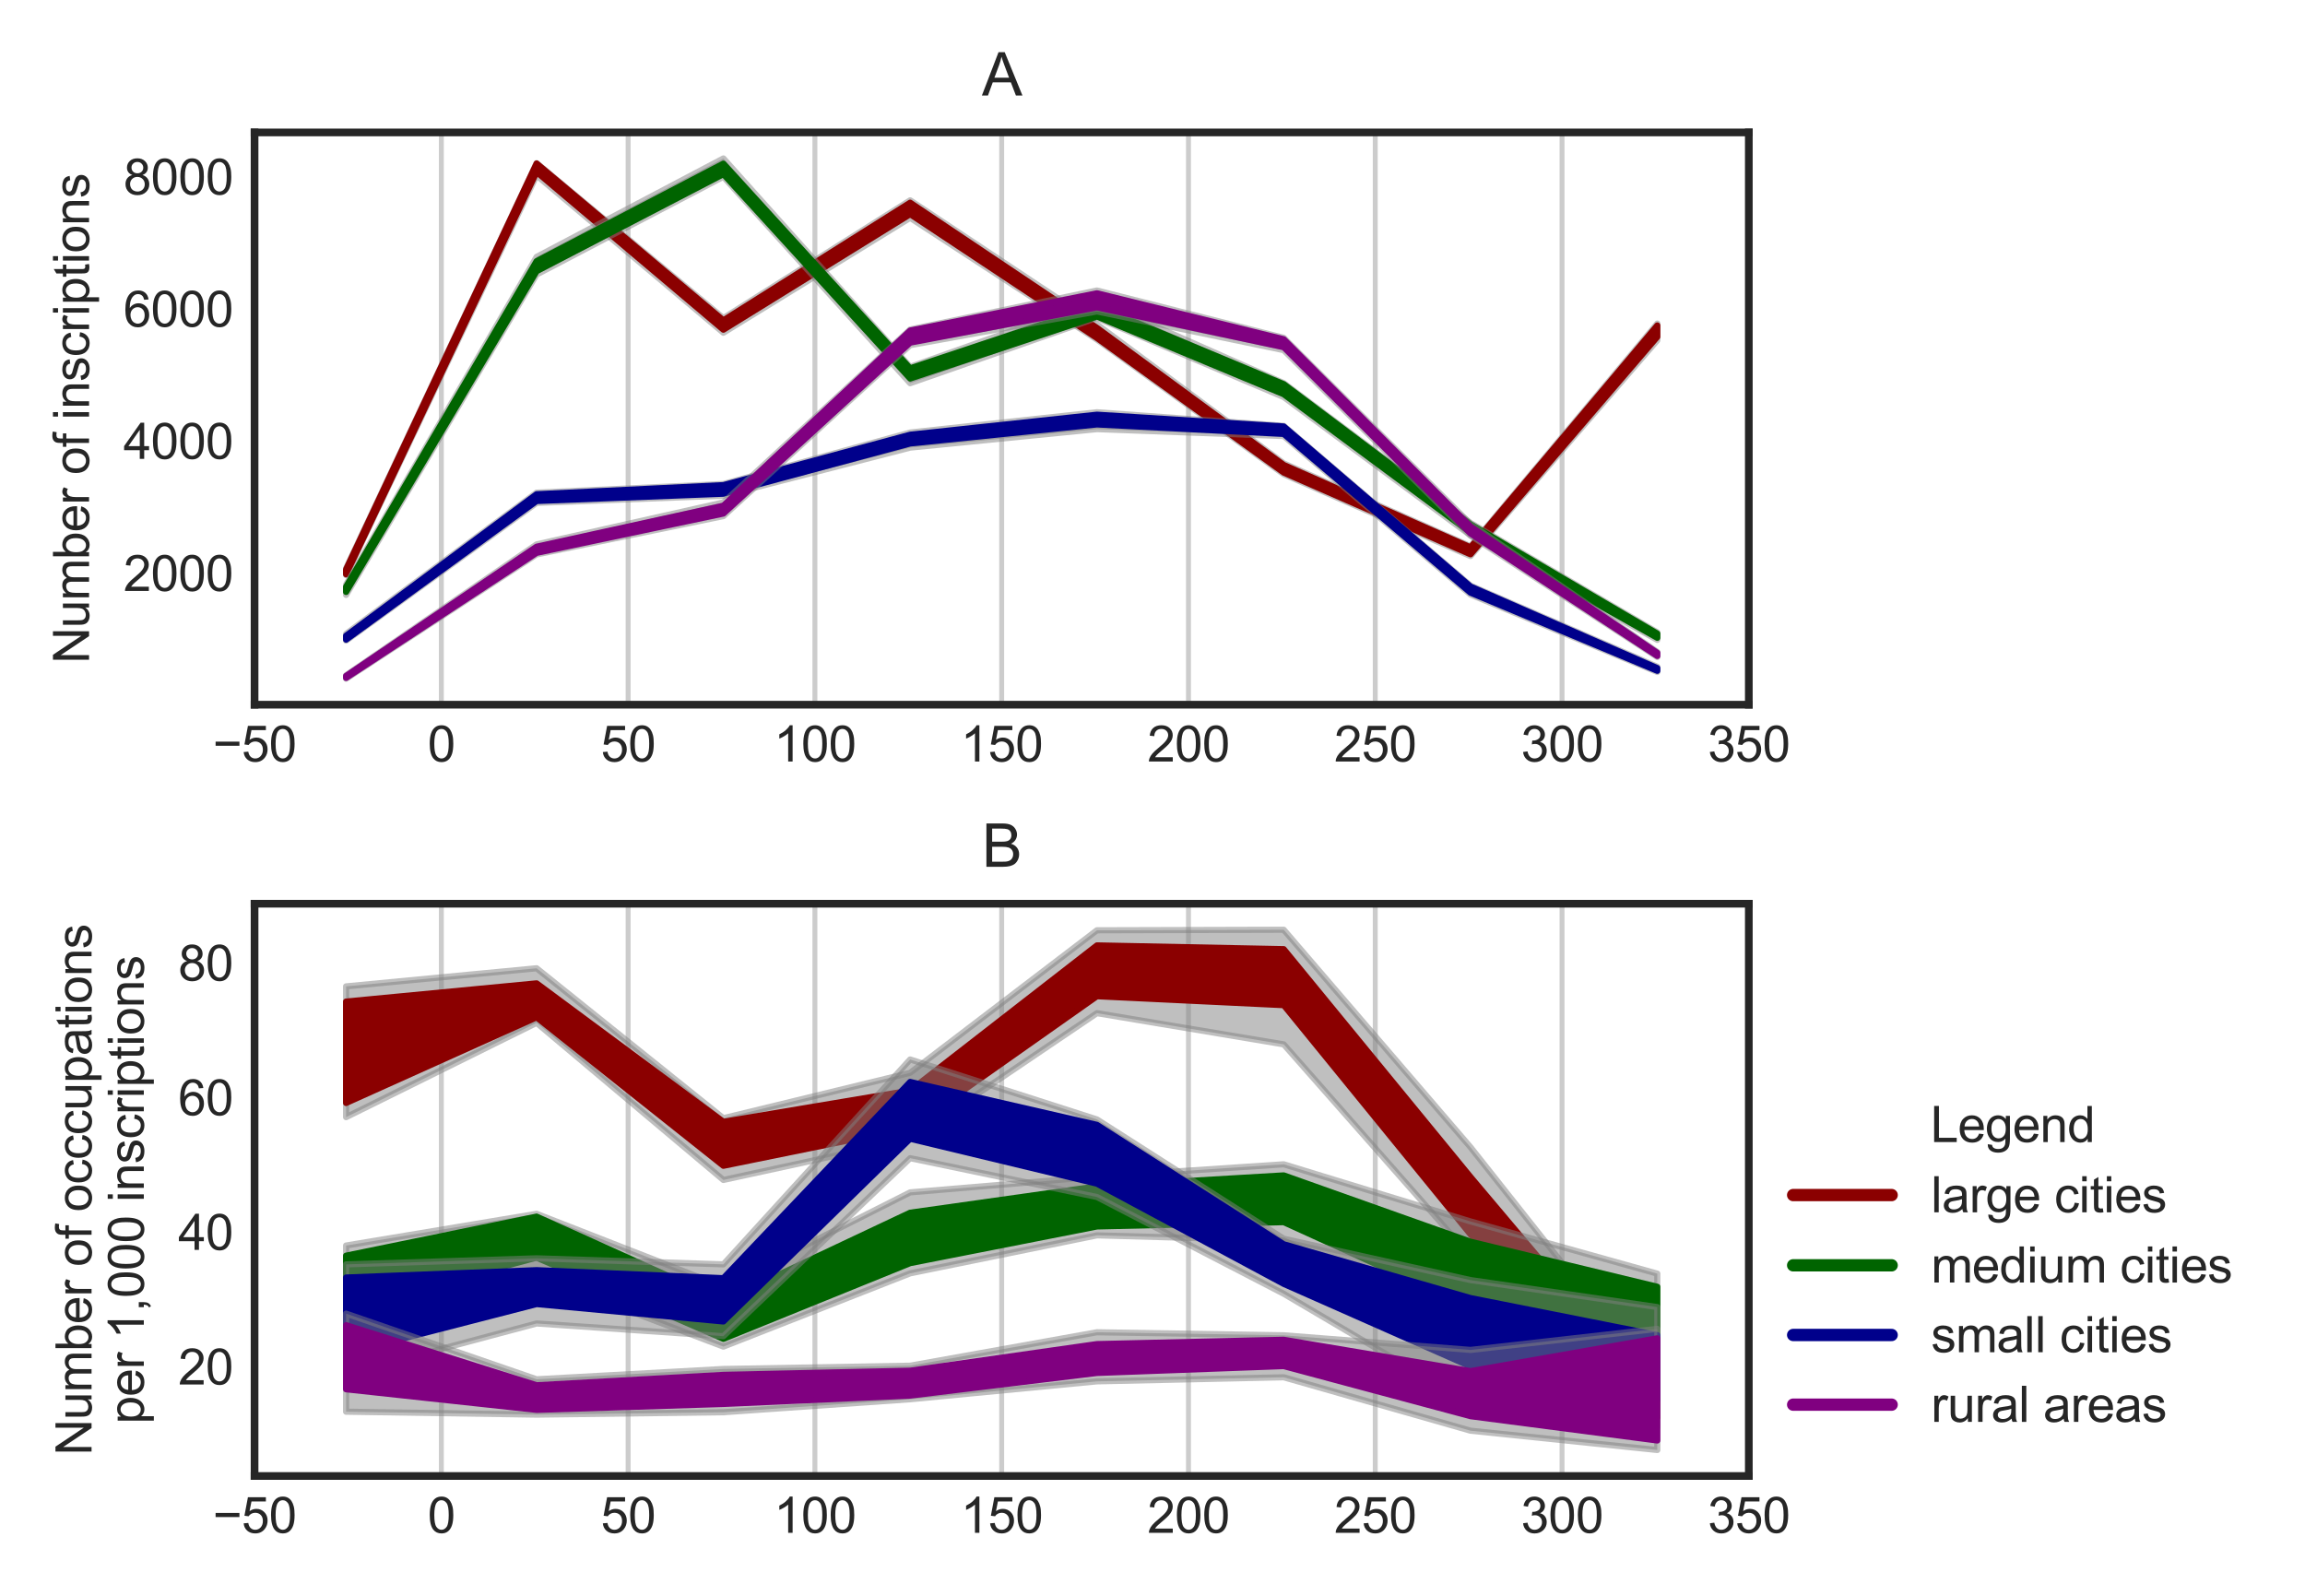<?xml version="1.0" encoding="utf-8" standalone="no"?>
<!DOCTYPE svg PUBLIC "-//W3C//DTD SVG 1.1//EN"
  "http://www.w3.org/Graphics/SVG/1.1/DTD/svg11.dtd">
<svg xmlns:xlink="http://www.w3.org/1999/xlink" width="374.4pt" height="259.2pt" viewBox="0 0 374.4 259.2" xmlns="http://www.w3.org/2000/svg" version="1.1">
 <defs>
  <style type="text/css">*{stroke-linejoin: round; stroke-linecap: butt}</style>
 </defs>
 <g id="figure_1">
  <g id="patch_1">
   <path d="M 0 259.2 
L 374.4 259.2 
L 374.4 0 
L 0 0 
z
" style="fill: #ffffff"/>
  </g>
  <g id="axes_1">
   <g id="patch_2">
    <path d="M 41.349 114.464 
L 284.06 114.464 
L 284.06 21.512 
L 41.349 21.512 
z
" style="fill: #ffffff"/>
   </g>
   <g id="matplotlib.axis_1">
    <g id="xtick_1">
     <g id="line2d_1">
      <path d="M 41.349 114.464 
L 41.349 21.512 
" clip-path="url(#p848cde53ff)" style="fill: none; stroke: #cccccc; stroke-width: 0.8; stroke-linecap: round"/>
     </g>
     <g id="line2d_2"/>
     <g id="text_1">
      <!-- −50 -->
      <g style="fill: #262626" transform="translate(34.564 123.69)scale(0.08 -0.08)">
       <defs>
        <path id="ArialMT-2212" d="M 3381 1997 
L 356 1997 
L 356 2522 
L 3381 2522 
L 3381 1997 
z
" transform="scale(0.016)"/>
        <path id="ArialMT-35" d="M 266 1200 
L 856 1250 
Q 922 819 1161 601 
Q 1400 384 1738 384 
Q 2144 384 2425 690 
Q 2706 997 2706 1503 
Q 2706 1984 2436 2262 
Q 2166 2541 1728 2541 
Q 1456 2541 1237 2417 
Q 1019 2294 894 2097 
L 366 2166 
L 809 4519 
L 3088 4519 
L 3088 3981 
L 1259 3981 
L 1013 2750 
Q 1425 3038 1878 3038 
Q 2478 3038 2890 2622 
Q 3303 2206 3303 1553 
Q 3303 931 2941 478 
Q 2500 -78 1738 -78 
Q 1113 -78 717 272 
Q 322 622 266 1200 
z
" transform="scale(0.016)"/>
        <path id="ArialMT-30" d="M 266 2259 
Q 266 3072 433 3567 
Q 600 4063 929 4331 
Q 1259 4600 1759 4600 
Q 2128 4600 2406 4451 
Q 2684 4303 2865 4023 
Q 3047 3744 3150 3342 
Q 3253 2941 3253 2259 
Q 3253 1453 3087 958 
Q 2922 463 2592 192 
Q 2263 -78 1759 -78 
Q 1097 -78 719 397 
Q 266 969 266 2259 
z
M 844 2259 
Q 844 1131 1108 757 
Q 1372 384 1759 384 
Q 2147 384 2411 759 
Q 2675 1134 2675 2259 
Q 2675 3391 2411 3762 
Q 2147 4134 1753 4134 
Q 1366 4134 1134 3806 
Q 844 3388 844 2259 
z
" transform="scale(0.016)"/>
       </defs>
       <use xlink:href="#ArialMT-2212"/>
       <use xlink:href="#ArialMT-35" x="58.398"/>
       <use xlink:href="#ArialMT-30" x="114.014"/>
      </g>
     </g>
    </g>
    <g id="xtick_2">
     <g id="line2d_3">
      <path d="M 71.688 114.464 
L 71.688 21.512 
" clip-path="url(#p848cde53ff)" style="fill: none; stroke: #cccccc; stroke-width: 0.8; stroke-linecap: round"/>
     </g>
     <g id="line2d_4"/>
     <g id="text_2">
      <!-- 0 -->
      <g style="fill: #262626" transform="translate(69.463 123.69)scale(0.08 -0.08)">
       <use xlink:href="#ArialMT-30"/>
      </g>
     </g>
    </g>
    <g id="xtick_3">
     <g id="line2d_5">
      <path d="M 102.027 114.464 
L 102.027 21.512 
" clip-path="url(#p848cde53ff)" style="fill: none; stroke: #cccccc; stroke-width: 0.8; stroke-linecap: round"/>
     </g>
     <g id="line2d_6"/>
     <g id="text_3">
      <!-- 50 -->
      <g style="fill: #262626" transform="translate(97.578 123.69)scale(0.08 -0.08)">
       <use xlink:href="#ArialMT-35"/>
       <use xlink:href="#ArialMT-30" x="55.615"/>
      </g>
     </g>
    </g>
    <g id="xtick_4">
     <g id="line2d_7">
      <path d="M 132.365 114.464 
L 132.365 21.512 
" clip-path="url(#p848cde53ff)" style="fill: none; stroke: #cccccc; stroke-width: 0.8; stroke-linecap: round"/>
     </g>
     <g id="line2d_8"/>
     <g id="text_4">
      <!-- 100 -->
      <g style="fill: #262626" transform="translate(125.692 123.69)scale(0.08 -0.08)">
       <defs>
        <path id="ArialMT-31" d="M 2384 0 
L 1822 0 
L 1822 3584 
Q 1619 3391 1289 3197 
Q 959 3003 697 2906 
L 697 3450 
Q 1169 3672 1522 3987 
Q 1875 4303 2022 4600 
L 2384 4600 
L 2384 0 
z
" transform="scale(0.016)"/>
       </defs>
       <use xlink:href="#ArialMT-31"/>
       <use xlink:href="#ArialMT-30" x="55.615"/>
       <use xlink:href="#ArialMT-30" x="111.23"/>
      </g>
     </g>
    </g>
    <g id="xtick_5">
     <g id="line2d_9">
      <path d="M 162.704 114.464 
L 162.704 21.512 
" clip-path="url(#p848cde53ff)" style="fill: none; stroke: #cccccc; stroke-width: 0.8; stroke-linecap: round"/>
     </g>
     <g id="line2d_10"/>
     <g id="text_5">
      <!-- 150 -->
      <g style="fill: #262626" transform="translate(156.031 123.69)scale(0.08 -0.08)">
       <use xlink:href="#ArialMT-31"/>
       <use xlink:href="#ArialMT-35" x="55.615"/>
       <use xlink:href="#ArialMT-30" x="111.23"/>
      </g>
     </g>
    </g>
    <g id="xtick_6">
     <g id="line2d_11">
      <path d="M 193.043 114.464 
L 193.043 21.512 
" clip-path="url(#p848cde53ff)" style="fill: none; stroke: #cccccc; stroke-width: 0.8; stroke-linecap: round"/>
     </g>
     <g id="line2d_12"/>
     <g id="text_6">
      <!-- 200 -->
      <g style="fill: #262626" transform="translate(186.37 123.69)scale(0.08 -0.08)">
       <defs>
        <path id="ArialMT-32" d="M 3222 541 
L 3222 0 
L 194 0 
Q 188 203 259 391 
Q 375 700 629 1000 
Q 884 1300 1366 1694 
Q 2113 2306 2375 2664 
Q 2638 3022 2638 3341 
Q 2638 3675 2398 3904 
Q 2159 4134 1775 4134 
Q 1369 4134 1125 3890 
Q 881 3647 878 3216 
L 300 3275 
Q 359 3922 746 4261 
Q 1134 4600 1788 4600 
Q 2447 4600 2831 4234 
Q 3216 3869 3216 3328 
Q 3216 3053 3103 2787 
Q 2991 2522 2730 2228 
Q 2469 1934 1863 1422 
Q 1356 997 1212 845 
Q 1069 694 975 541 
L 3222 541 
z
" transform="scale(0.016)"/>
       </defs>
       <use xlink:href="#ArialMT-32"/>
       <use xlink:href="#ArialMT-30" x="55.615"/>
       <use xlink:href="#ArialMT-30" x="111.23"/>
      </g>
     </g>
    </g>
    <g id="xtick_7">
     <g id="line2d_13">
      <path d="M 223.382 114.464 
L 223.382 21.512 
" clip-path="url(#p848cde53ff)" style="fill: none; stroke: #cccccc; stroke-width: 0.8; stroke-linecap: round"/>
     </g>
     <g id="line2d_14"/>
     <g id="text_7">
      <!-- 250 -->
      <g style="fill: #262626" transform="translate(216.709 123.69)scale(0.08 -0.08)">
       <use xlink:href="#ArialMT-32"/>
       <use xlink:href="#ArialMT-35" x="55.615"/>
       <use xlink:href="#ArialMT-30" x="111.23"/>
      </g>
     </g>
    </g>
    <g id="xtick_8">
     <g id="line2d_15">
      <path d="M 253.721 114.464 
L 253.721 21.512 
" clip-path="url(#p848cde53ff)" style="fill: none; stroke: #cccccc; stroke-width: 0.8; stroke-linecap: round"/>
     </g>
     <g id="line2d_16"/>
     <g id="text_8">
      <!-- 300 -->
      <g style="fill: #262626" transform="translate(247.048 123.69)scale(0.08 -0.08)">
       <defs>
        <path id="ArialMT-33" d="M 269 1209 
L 831 1284 
Q 928 806 1161 595 
Q 1394 384 1728 384 
Q 2125 384 2398 659 
Q 2672 934 2672 1341 
Q 2672 1728 2419 1979 
Q 2166 2231 1775 2231 
Q 1616 2231 1378 2169 
L 1441 2663 
Q 1497 2656 1531 2656 
Q 1891 2656 2178 2843 
Q 2466 3031 2466 3422 
Q 2466 3731 2256 3934 
Q 2047 4138 1716 4138 
Q 1388 4138 1169 3931 
Q 950 3725 888 3313 
L 325 3413 
Q 428 3978 793 4289 
Q 1159 4600 1703 4600 
Q 2078 4600 2393 4439 
Q 2709 4278 2876 4000 
Q 3044 3722 3044 3409 
Q 3044 3113 2884 2869 
Q 2725 2625 2413 2481 
Q 2819 2388 3044 2092 
Q 3269 1797 3269 1353 
Q 3269 753 2831 336 
Q 2394 -81 1725 -81 
Q 1122 -81 723 278 
Q 325 638 269 1209 
z
" transform="scale(0.016)"/>
       </defs>
       <use xlink:href="#ArialMT-33"/>
       <use xlink:href="#ArialMT-30" x="55.615"/>
       <use xlink:href="#ArialMT-30" x="111.23"/>
      </g>
     </g>
    </g>
    <g id="xtick_9">
     <g id="line2d_17">
      <path d="M 284.06 114.464 
L 284.06 21.512 
" clip-path="url(#p848cde53ff)" style="fill: none; stroke: #cccccc; stroke-width: 0.8; stroke-linecap: round"/>
     </g>
     <g id="line2d_18"/>
     <g id="text_9">
      <!-- 350 -->
      <g style="fill: #262626" transform="translate(277.387 123.69)scale(0.08 -0.08)">
       <use xlink:href="#ArialMT-33"/>
       <use xlink:href="#ArialMT-35" x="55.615"/>
       <use xlink:href="#ArialMT-30" x="111.23"/>
      </g>
     </g>
    </g>
   </g>
   <g id="matplotlib.axis_2">
    <g id="ytick_1">
     <g id="line2d_19"/>
     <g id="text_10">
      <!-- 2000 -->
      <g style="fill: #262626" transform="translate(20.054 95.987)scale(0.08 -0.08)">
       <use xlink:href="#ArialMT-32"/>
       <use xlink:href="#ArialMT-30" x="55.615"/>
       <use xlink:href="#ArialMT-30" x="111.23"/>
       <use xlink:href="#ArialMT-30" x="166.846"/>
      </g>
     </g>
    </g>
    <g id="ytick_2">
     <g id="line2d_20"/>
     <g id="text_11">
      <!-- 4000 -->
      <g style="fill: #262626" transform="translate(20.054 74.526)scale(0.08 -0.08)">
       <defs>
        <path id="ArialMT-34" d="M 2069 0 
L 2069 1097 
L 81 1097 
L 81 1613 
L 2172 4581 
L 2631 4581 
L 2631 1613 
L 3250 1613 
L 3250 1097 
L 2631 1097 
L 2631 0 
L 2069 0 
z
M 2069 1613 
L 2069 3678 
L 634 1613 
L 2069 1613 
z
" transform="scale(0.016)"/>
       </defs>
       <use xlink:href="#ArialMT-34"/>
       <use xlink:href="#ArialMT-30" x="55.615"/>
       <use xlink:href="#ArialMT-30" x="111.23"/>
       <use xlink:href="#ArialMT-30" x="166.846"/>
      </g>
     </g>
    </g>
    <g id="ytick_3">
     <g id="line2d_21"/>
     <g id="text_12">
      <!-- 6000 -->
      <g style="fill: #262626" transform="translate(20.054 53.065)scale(0.08 -0.08)">
       <defs>
        <path id="ArialMT-36" d="M 3184 3459 
L 2625 3416 
Q 2550 3747 2413 3897 
Q 2184 4138 1850 4138 
Q 1581 4138 1378 3988 
Q 1113 3794 959 3422 
Q 806 3050 800 2363 
Q 1003 2672 1297 2822 
Q 1591 2972 1913 2972 
Q 2475 2972 2870 2558 
Q 3266 2144 3266 1488 
Q 3266 1056 3080 686 
Q 2894 316 2569 119 
Q 2244 -78 1831 -78 
Q 1128 -78 684 439 
Q 241 956 241 2144 
Q 241 3472 731 4075 
Q 1159 4600 1884 4600 
Q 2425 4600 2770 4297 
Q 3116 3994 3184 3459 
z
M 888 1484 
Q 888 1194 1011 928 
Q 1134 663 1356 523 
Q 1578 384 1822 384 
Q 2178 384 2434 671 
Q 2691 959 2691 1453 
Q 2691 1928 2437 2201 
Q 2184 2475 1800 2475 
Q 1419 2475 1153 2201 
Q 888 1928 888 1484 
z
" transform="scale(0.016)"/>
       </defs>
       <use xlink:href="#ArialMT-36"/>
       <use xlink:href="#ArialMT-30" x="55.615"/>
       <use xlink:href="#ArialMT-30" x="111.23"/>
       <use xlink:href="#ArialMT-30" x="166.846"/>
      </g>
     </g>
    </g>
    <g id="ytick_4">
     <g id="line2d_22"/>
     <g id="text_13">
      <!-- 8000 -->
      <g style="fill: #262626" transform="translate(20.054 31.604)scale(0.08 -0.08)">
       <defs>
        <path id="ArialMT-38" d="M 1131 2484 
Q 781 2613 612 2850 
Q 444 3088 444 3419 
Q 444 3919 803 4259 
Q 1163 4600 1759 4600 
Q 2359 4600 2725 4251 
Q 3091 3903 3091 3403 
Q 3091 3084 2923 2848 
Q 2756 2613 2416 2484 
Q 2838 2347 3058 2040 
Q 3278 1734 3278 1309 
Q 3278 722 2862 322 
Q 2447 -78 1769 -78 
Q 1091 -78 675 323 
Q 259 725 259 1325 
Q 259 1772 486 2073 
Q 713 2375 1131 2484 
z
M 1019 3438 
Q 1019 3113 1228 2906 
Q 1438 2700 1772 2700 
Q 2097 2700 2305 2904 
Q 2513 3109 2513 3406 
Q 2513 3716 2298 3927 
Q 2084 4138 1766 4138 
Q 1444 4138 1231 3931 
Q 1019 3725 1019 3438 
z
M 838 1322 
Q 838 1081 952 856 
Q 1066 631 1291 507 
Q 1516 384 1775 384 
Q 2178 384 2440 643 
Q 2703 903 2703 1303 
Q 2703 1709 2433 1975 
Q 2163 2241 1756 2241 
Q 1359 2241 1098 1978 
Q 838 1716 838 1322 
z
" transform="scale(0.016)"/>
       </defs>
       <use xlink:href="#ArialMT-38"/>
       <use xlink:href="#ArialMT-30" x="55.615"/>
       <use xlink:href="#ArialMT-30" x="111.23"/>
       <use xlink:href="#ArialMT-30" x="166.846"/>
      </g>
     </g>
    </g>
    <g id="text_14">
     <!-- Number of inscriptions -->
     <g style="fill: #262626" transform="translate(14.464 107.778)rotate(-90)scale(0.08 -0.08)">
      <defs>
       <path id="ArialMT-4e" d="M 488 0 
L 488 4581 
L 1109 4581 
L 3516 984 
L 3516 4581 
L 4097 4581 
L 4097 0 
L 3475 0 
L 1069 3600 
L 1069 0 
L 488 0 
z
" transform="scale(0.016)"/>
       <path id="ArialMT-75" d="M 2597 0 
L 2597 488 
Q 2209 -75 1544 -75 
Q 1250 -75 995 37 
Q 741 150 617 320 
Q 494 491 444 738 
Q 409 903 409 1263 
L 409 3319 
L 972 3319 
L 972 1478 
Q 972 1038 1006 884 
Q 1059 663 1231 536 
Q 1403 409 1656 409 
Q 1909 409 2131 539 
Q 2353 669 2445 892 
Q 2538 1116 2538 1541 
L 2538 3319 
L 3100 3319 
L 3100 0 
L 2597 0 
z
" transform="scale(0.016)"/>
       <path id="ArialMT-6d" d="M 422 0 
L 422 3319 
L 925 3319 
L 925 2853 
Q 1081 3097 1340 3245 
Q 1600 3394 1931 3394 
Q 2300 3394 2536 3241 
Q 2772 3088 2869 2813 
Q 3263 3394 3894 3394 
Q 4388 3394 4653 3120 
Q 4919 2847 4919 2278 
L 4919 0 
L 4359 0 
L 4359 2091 
Q 4359 2428 4304 2576 
Q 4250 2725 4106 2815 
Q 3963 2906 3769 2906 
Q 3419 2906 3187 2673 
Q 2956 2441 2956 1928 
L 2956 0 
L 2394 0 
L 2394 2156 
Q 2394 2531 2256 2718 
Q 2119 2906 1806 2906 
Q 1569 2906 1367 2781 
Q 1166 2656 1075 2415 
Q 984 2175 984 1722 
L 984 0 
L 422 0 
z
" transform="scale(0.016)"/>
       <path id="ArialMT-62" d="M 941 0 
L 419 0 
L 419 4581 
L 981 4581 
L 981 2947 
Q 1338 3394 1891 3394 
Q 2197 3394 2470 3270 
Q 2744 3147 2920 2923 
Q 3097 2700 3197 2384 
Q 3297 2069 3297 1709 
Q 3297 856 2875 390 
Q 2453 -75 1863 -75 
Q 1275 -75 941 416 
L 941 0 
z
M 934 1684 
Q 934 1088 1097 822 
Q 1363 388 1816 388 
Q 2184 388 2453 708 
Q 2722 1028 2722 1663 
Q 2722 2313 2464 2622 
Q 2206 2931 1841 2931 
Q 1472 2931 1203 2611 
Q 934 2291 934 1684 
z
" transform="scale(0.016)"/>
       <path id="ArialMT-65" d="M 2694 1069 
L 3275 997 
Q 3138 488 2766 206 
Q 2394 -75 1816 -75 
Q 1088 -75 661 373 
Q 234 822 234 1631 
Q 234 2469 665 2931 
Q 1097 3394 1784 3394 
Q 2450 3394 2872 2941 
Q 3294 2488 3294 1666 
Q 3294 1616 3291 1516 
L 816 1516 
Q 847 969 1125 678 
Q 1403 388 1819 388 
Q 2128 388 2347 550 
Q 2566 713 2694 1069 
z
M 847 1978 
L 2700 1978 
Q 2663 2397 2488 2606 
Q 2219 2931 1791 2931 
Q 1403 2931 1139 2672 
Q 875 2413 847 1978 
z
" transform="scale(0.016)"/>
       <path id="ArialMT-72" d="M 416 0 
L 416 3319 
L 922 3319 
L 922 2816 
Q 1116 3169 1280 3281 
Q 1444 3394 1641 3394 
Q 1925 3394 2219 3213 
L 2025 2691 
Q 1819 2813 1613 2813 
Q 1428 2813 1281 2702 
Q 1134 2591 1072 2394 
Q 978 2094 978 1738 
L 978 0 
L 416 0 
z
" transform="scale(0.016)"/>
       <path id="ArialMT-20" transform="scale(0.016)"/>
       <path id="ArialMT-6f" d="M 213 1659 
Q 213 2581 725 3025 
Q 1153 3394 1769 3394 
Q 2453 3394 2887 2945 
Q 3322 2497 3322 1706 
Q 3322 1066 3130 698 
Q 2938 331 2570 128 
Q 2203 -75 1769 -75 
Q 1072 -75 642 372 
Q 213 819 213 1659 
z
M 791 1659 
Q 791 1022 1069 705 
Q 1347 388 1769 388 
Q 2188 388 2466 706 
Q 2744 1025 2744 1678 
Q 2744 2294 2464 2611 
Q 2184 2928 1769 2928 
Q 1347 2928 1069 2612 
Q 791 2297 791 1659 
z
" transform="scale(0.016)"/>
       <path id="ArialMT-66" d="M 556 0 
L 556 2881 
L 59 2881 
L 59 3319 
L 556 3319 
L 556 3672 
Q 556 4006 616 4169 
Q 697 4388 901 4523 
Q 1106 4659 1475 4659 
Q 1713 4659 2000 4603 
L 1916 4113 
Q 1741 4144 1584 4144 
Q 1328 4144 1222 4034 
Q 1116 3925 1116 3625 
L 1116 3319 
L 1763 3319 
L 1763 2881 
L 1116 2881 
L 1116 0 
L 556 0 
z
" transform="scale(0.016)"/>
       <path id="ArialMT-69" d="M 425 3934 
L 425 4581 
L 988 4581 
L 988 3934 
L 425 3934 
z
M 425 0 
L 425 3319 
L 988 3319 
L 988 0 
L 425 0 
z
" transform="scale(0.016)"/>
       <path id="ArialMT-6e" d="M 422 0 
L 422 3319 
L 928 3319 
L 928 2847 
Q 1294 3394 1984 3394 
Q 2284 3394 2536 3286 
Q 2788 3178 2913 3003 
Q 3038 2828 3088 2588 
Q 3119 2431 3119 2041 
L 3119 0 
L 2556 0 
L 2556 2019 
Q 2556 2363 2490 2533 
Q 2425 2703 2258 2804 
Q 2091 2906 1866 2906 
Q 1506 2906 1245 2678 
Q 984 2450 984 1813 
L 984 0 
L 422 0 
z
" transform="scale(0.016)"/>
       <path id="ArialMT-73" d="M 197 991 
L 753 1078 
Q 800 744 1014 566 
Q 1228 388 1613 388 
Q 2000 388 2187 545 
Q 2375 703 2375 916 
Q 2375 1106 2209 1216 
Q 2094 1291 1634 1406 
Q 1016 1563 777 1677 
Q 538 1791 414 1992 
Q 291 2194 291 2438 
Q 291 2659 392 2848 
Q 494 3038 669 3163 
Q 800 3259 1026 3326 
Q 1253 3394 1513 3394 
Q 1903 3394 2198 3281 
Q 2494 3169 2634 2976 
Q 2775 2784 2828 2463 
L 2278 2388 
Q 2241 2644 2061 2787 
Q 1881 2931 1553 2931 
Q 1166 2931 1000 2803 
Q 834 2675 834 2503 
Q 834 2394 903 2306 
Q 972 2216 1119 2156 
Q 1203 2125 1616 2013 
Q 2213 1853 2448 1751 
Q 2684 1650 2818 1456 
Q 2953 1263 2953 975 
Q 2953 694 2789 445 
Q 2625 197 2315 61 
Q 2006 -75 1616 -75 
Q 969 -75 630 194 
Q 291 463 197 991 
z
" transform="scale(0.016)"/>
       <path id="ArialMT-63" d="M 2588 1216 
L 3141 1144 
Q 3050 572 2676 248 
Q 2303 -75 1759 -75 
Q 1078 -75 664 370 
Q 250 816 250 1647 
Q 250 2184 428 2587 
Q 606 2991 970 3192 
Q 1334 3394 1763 3394 
Q 2303 3394 2647 3120 
Q 2991 2847 3088 2344 
L 2541 2259 
Q 2463 2594 2264 2762 
Q 2066 2931 1784 2931 
Q 1359 2931 1093 2626 
Q 828 2322 828 1663 
Q 828 994 1084 691 
Q 1341 388 1753 388 
Q 2084 388 2306 591 
Q 2528 794 2588 1216 
z
" transform="scale(0.016)"/>
       <path id="ArialMT-70" d="M 422 -1272 
L 422 3319 
L 934 3319 
L 934 2888 
Q 1116 3141 1344 3267 
Q 1572 3394 1897 3394 
Q 2322 3394 2647 3175 
Q 2972 2956 3137 2557 
Q 3303 2159 3303 1684 
Q 3303 1175 3120 767 
Q 2938 359 2589 142 
Q 2241 -75 1856 -75 
Q 1575 -75 1351 44 
Q 1128 163 984 344 
L 984 -1272 
L 422 -1272 
z
M 931 1641 
Q 931 1000 1190 694 
Q 1450 388 1819 388 
Q 2194 388 2461 705 
Q 2728 1022 2728 1688 
Q 2728 2322 2467 2637 
Q 2206 2953 1844 2953 
Q 1484 2953 1207 2617 
Q 931 2281 931 1641 
z
" transform="scale(0.016)"/>
       <path id="ArialMT-74" d="M 1650 503 
L 1731 6 
Q 1494 -44 1306 -44 
Q 1000 -44 831 53 
Q 663 150 594 308 
Q 525 466 525 972 
L 525 2881 
L 113 2881 
L 113 3319 
L 525 3319 
L 525 4141 
L 1084 4478 
L 1084 3319 
L 1650 3319 
L 1650 2881 
L 1084 2881 
L 1084 941 
Q 1084 700 1114 631 
Q 1144 563 1211 522 
Q 1278 481 1403 481 
Q 1497 481 1650 503 
z
" transform="scale(0.016)"/>
      </defs>
      <use xlink:href="#ArialMT-4e"/>
      <use xlink:href="#ArialMT-75" x="72.217"/>
      <use xlink:href="#ArialMT-6d" x="127.832"/>
      <use xlink:href="#ArialMT-62" x="211.133"/>
      <use xlink:href="#ArialMT-65" x="266.748"/>
      <use xlink:href="#ArialMT-72" x="322.363"/>
      <use xlink:href="#ArialMT-20" x="355.664"/>
      <use xlink:href="#ArialMT-6f" x="383.447"/>
      <use xlink:href="#ArialMT-66" x="439.062"/>
      <use xlink:href="#ArialMT-20" x="466.846"/>
      <use xlink:href="#ArialMT-69" x="494.629"/>
      <use xlink:href="#ArialMT-6e" x="516.846"/>
      <use xlink:href="#ArialMT-73" x="572.461"/>
      <use xlink:href="#ArialMT-63" x="622.461"/>
      <use xlink:href="#ArialMT-72" x="672.461"/>
      <use xlink:href="#ArialMT-69" x="705.762"/>
      <use xlink:href="#ArialMT-70" x="727.979"/>
      <use xlink:href="#ArialMT-74" x="783.594"/>
      <use xlink:href="#ArialMT-69" x="811.377"/>
      <use xlink:href="#ArialMT-6f" x="833.594"/>
      <use xlink:href="#ArialMT-6e" x="889.209"/>
      <use xlink:href="#ArialMT-73" x="944.824"/>
     </g>
    </g>
   </g>
   <g id="patch_3">
    <path d="M 56.215 93.413 
L 87.16 28.484 
L 117.499 54.043 
L 147.838 35.383 
L 178.177 55.159 
L 208.516 77.028 
L 238.855 90.323 
L 269.194 55.277 
L 269.194 52.552 
L 238.855 88.735 
L 208.516 75.268 
L 178.177 52.691 
L 147.838 32.54 
L 117.499 51.672 
L 87.16 26.488 
L 56.215 92.308 
z
" clip-path="url(#p848cde53ff)" style="fill: #808080; opacity: 0.5; stroke: #808080; stroke-linejoin: miter"/>
   </g>
   <g id="patch_4">
    <path d="M 56.215 93.285 
L 87.16 27.926 
L 117.499 53.55 
L 147.838 34.782 
L 178.177 54.902 
L 208.516 76.76 
L 238.855 90.033 
L 269.194 54.709 
L 269.194 52.863 
L 238.855 88.907 
L 208.516 75.526 
L 178.177 53.26 
L 147.838 32.926 
L 117.499 52.037 
L 87.16 26.552 
L 56.215 92.491 
z
" clip-path="url(#p848cde53ff)" style="fill: #8b0000; stroke: #8b0000; stroke-linejoin: miter"/>
   </g>
   <g id="patch_5">
    <path d="M 56.215 96.632 
L 87.16 44.59 
L 117.499 28.709 
L 147.838 62.241 
L 178.177 51.629 
L 208.516 64.495 
L 238.855 86.954 
L 269.194 103.929 
L 269.194 102.717 
L 238.855 84.936 
L 208.516 62.231 
L 178.177 48.828 
L 147.838 59.591 
L 117.499 25.737 
L 87.16 41.725 
L 56.215 94.948 
z
" clip-path="url(#p848cde53ff)" style="fill: #808080; opacity: 0.5; stroke: #808080; stroke-linejoin: miter"/>
   </g>
   <g id="patch_6">
    <path d="M 56.215 96.15 
L 87.16 44.043 
L 117.499 28.28 
L 147.838 61.48 
L 178.177 51.404 
L 208.516 64.033 
L 238.855 86.503 
L 269.194 103.597 
L 269.194 102.921 
L 238.855 85.162 
L 208.516 62.402 
L 178.177 49.73 
L 147.838 59.827 
L 117.499 26.584 
L 87.16 42.422 
L 56.215 95.313 
z
" clip-path="url(#p848cde53ff)" style="fill: #006400; stroke: #006400; stroke-linejoin: miter"/>
   </g>
   <g id="patch_7">
    <path d="M 56.215 104.058 
L 87.16 81.685 
L 117.499 80.515 
L 147.838 72.704 
L 178.177 69.699 
L 208.516 70.826 
L 238.855 96.568 
L 269.194 109.144 
L 269.194 108.307 
L 238.855 95.119 
L 208.516 69.173 
L 178.177 66.963 
L 147.838 70.257 
L 117.499 78.616 
L 87.16 80.022 
L 56.215 102.953 
z
" clip-path="url(#p848cde53ff)" style="fill: #808080; opacity: 0.5; stroke: #808080; stroke-linejoin: miter"/>
   </g>
   <g id="patch_8">
    <path d="M 56.215 103.897 
L 87.16 81.374 
L 117.499 80.193 
L 147.838 72.028 
L 178.177 68.937 
L 208.516 70.482 
L 238.855 96.268 
L 269.194 108.951 
L 269.194 108.522 
L 238.855 95.27 
L 208.516 69.27 
L 178.177 67.36 
L 147.838 70.611 
L 117.499 78.799 
L 87.16 80.279 
L 56.215 103.264 
z
" clip-path="url(#p848cde53ff)" style="fill: #00008b; stroke: #00008b; stroke-linejoin: miter"/>
   </g>
   <g id="patch_9">
    <path d="M 56.215 110.239 
L 87.16 90.055 
L 117.499 83.831 
L 147.838 56.061 
L 178.177 50.588 
L 208.516 56.876 
L 238.855 86.997 
L 269.194 106.708 
L 269.194 105.893 
L 238.855 85.108 
L 208.516 54.87 
L 178.177 47.187 
L 147.838 53.518 
L 117.499 81.61 
L 87.16 88.424 
L 56.215 109.681 
z
" clip-path="url(#p848cde53ff)" style="fill: #808080; opacity: 0.5; stroke: #808080; stroke-linejoin: miter"/>
   </g>
   <g id="patch_10">
    <path d="M 56.215 110.11 
L 87.16 89.797 
L 117.499 83.413 
L 147.838 55.653 
L 178.177 49.923 
L 208.516 56.393 
L 238.855 86.653 
L 269.194 106.547 
L 269.194 106.043 
L 238.855 85.526 
L 208.516 55.106 
L 178.177 47.637 
L 147.838 53.689 
L 117.499 82.146 
L 87.16 88.799 
L 56.215 109.788 
z
" clip-path="url(#p848cde53ff)" style="fill: #800080; stroke: #800080; stroke-linejoin: miter"/>
   </g>
   <g id="patch_11">
    <path d="M 41.349 114.464 
L 41.349 21.512 
" style="fill: none; stroke: #262626; stroke-width: 1.25; stroke-linejoin: miter; stroke-linecap: square"/>
   </g>
   <g id="patch_12">
    <path d="M 284.06 114.464 
L 284.06 21.512 
" style="fill: none; stroke: #262626; stroke-width: 1.25; stroke-linejoin: miter; stroke-linecap: square"/>
   </g>
   <g id="patch_13">
    <path d="M 41.349 114.464 
L 284.06 114.464 
" style="fill: none; stroke: #262626; stroke-width: 1.25; stroke-linejoin: miter; stroke-linecap: square"/>
   </g>
   <g id="patch_14">
    <path d="M 41.349 21.512 
L 284.06 21.512 
" style="fill: none; stroke: #262626; stroke-width: 1.25; stroke-linejoin: miter; stroke-linecap: square"/>
   </g>
   <g id="text_15">
    <!-- A -->
    <g style="fill: #262626" transform="translate(159.503 15.511)scale(0.096 -0.096)">
     <defs>
      <path id="ArialMT-41" d="M -9 0 
L 1750 4581 
L 2403 4581 
L 4278 0 
L 3588 0 
L 3053 1388 
L 1138 1388 
L 634 0 
L -9 0 
z
M 1313 1881 
L 2866 1881 
L 2388 3150 
Q 2169 3728 2063 4100 
Q 1975 3659 1816 3225 
L 1313 1881 
z
" transform="scale(0.016)"/>
     </defs>
     <use xlink:href="#ArialMT-41"/>
    </g>
   </g>
  </g>
  <g id="axes_2">
   <g id="patch_15">
    <path d="M 41.349 239.744 
L 284.06 239.744 
L 284.06 146.792 
L 41.349 146.792 
z
" style="fill: #ffffff"/>
   </g>
   <g id="matplotlib.axis_3">
    <g id="xtick_10">
     <g id="line2d_23">
      <path d="M 41.349 239.744 
L 41.349 146.792 
" clip-path="url(#p4eb445b376)" style="fill: none; stroke: #cccccc; stroke-width: 0.8; stroke-linecap: round"/>
     </g>
     <g id="line2d_24"/>
     <g id="text_16">
      <!-- −50 -->
      <g style="fill: #262626" transform="translate(34.564 248.97)scale(0.08 -0.08)">
       <use xlink:href="#ArialMT-2212"/>
       <use xlink:href="#ArialMT-35" x="58.398"/>
       <use xlink:href="#ArialMT-30" x="114.014"/>
      </g>
     </g>
    </g>
    <g id="xtick_11">
     <g id="line2d_25">
      <path d="M 71.688 239.744 
L 71.688 146.792 
" clip-path="url(#p4eb445b376)" style="fill: none; stroke: #cccccc; stroke-width: 0.8; stroke-linecap: round"/>
     </g>
     <g id="line2d_26"/>
     <g id="text_17">
      <!-- 0 -->
      <g style="fill: #262626" transform="translate(69.463 248.97)scale(0.08 -0.08)">
       <use xlink:href="#ArialMT-30"/>
      </g>
     </g>
    </g>
    <g id="xtick_12">
     <g id="line2d_27">
      <path d="M 102.027 239.744 
L 102.027 146.792 
" clip-path="url(#p4eb445b376)" style="fill: none; stroke: #cccccc; stroke-width: 0.8; stroke-linecap: round"/>
     </g>
     <g id="line2d_28"/>
     <g id="text_18">
      <!-- 50 -->
      <g style="fill: #262626" transform="translate(97.578 248.97)scale(0.08 -0.08)">
       <use xlink:href="#ArialMT-35"/>
       <use xlink:href="#ArialMT-30" x="55.615"/>
      </g>
     </g>
    </g>
    <g id="xtick_13">
     <g id="line2d_29">
      <path d="M 132.365 239.744 
L 132.365 146.792 
" clip-path="url(#p4eb445b376)" style="fill: none; stroke: #cccccc; stroke-width: 0.8; stroke-linecap: round"/>
     </g>
     <g id="line2d_30"/>
     <g id="text_19">
      <!-- 100 -->
      <g style="fill: #262626" transform="translate(125.692 248.97)scale(0.08 -0.08)">
       <use xlink:href="#ArialMT-31"/>
       <use xlink:href="#ArialMT-30" x="55.615"/>
       <use xlink:href="#ArialMT-30" x="111.23"/>
      </g>
     </g>
    </g>
    <g id="xtick_14">
     <g id="line2d_31">
      <path d="M 162.704 239.744 
L 162.704 146.792 
" clip-path="url(#p4eb445b376)" style="fill: none; stroke: #cccccc; stroke-width: 0.8; stroke-linecap: round"/>
     </g>
     <g id="line2d_32"/>
     <g id="text_20">
      <!-- 150 -->
      <g style="fill: #262626" transform="translate(156.031 248.97)scale(0.08 -0.08)">
       <use xlink:href="#ArialMT-31"/>
       <use xlink:href="#ArialMT-35" x="55.615"/>
       <use xlink:href="#ArialMT-30" x="111.23"/>
      </g>
     </g>
    </g>
    <g id="xtick_15">
     <g id="line2d_33">
      <path d="M 193.043 239.744 
L 193.043 146.792 
" clip-path="url(#p4eb445b376)" style="fill: none; stroke: #cccccc; stroke-width: 0.8; stroke-linecap: round"/>
     </g>
     <g id="line2d_34"/>
     <g id="text_21">
      <!-- 200 -->
      <g style="fill: #262626" transform="translate(186.37 248.97)scale(0.08 -0.08)">
       <use xlink:href="#ArialMT-32"/>
       <use xlink:href="#ArialMT-30" x="55.615"/>
       <use xlink:href="#ArialMT-30" x="111.23"/>
      </g>
     </g>
    </g>
    <g id="xtick_16">
     <g id="line2d_35">
      <path d="M 223.382 239.744 
L 223.382 146.792 
" clip-path="url(#p4eb445b376)" style="fill: none; stroke: #cccccc; stroke-width: 0.8; stroke-linecap: round"/>
     </g>
     <g id="line2d_36"/>
     <g id="text_22">
      <!-- 250 -->
      <g style="fill: #262626" transform="translate(216.709 248.97)scale(0.08 -0.08)">
       <use xlink:href="#ArialMT-32"/>
       <use xlink:href="#ArialMT-35" x="55.615"/>
       <use xlink:href="#ArialMT-30" x="111.23"/>
      </g>
     </g>
    </g>
    <g id="xtick_17">
     <g id="line2d_37">
      <path d="M 253.721 239.744 
L 253.721 146.792 
" clip-path="url(#p4eb445b376)" style="fill: none; stroke: #cccccc; stroke-width: 0.8; stroke-linecap: round"/>
     </g>
     <g id="line2d_38"/>
     <g id="text_23">
      <!-- 300 -->
      <g style="fill: #262626" transform="translate(247.048 248.97)scale(0.08 -0.08)">
       <use xlink:href="#ArialMT-33"/>
       <use xlink:href="#ArialMT-30" x="55.615"/>
       <use xlink:href="#ArialMT-30" x="111.23"/>
      </g>
     </g>
    </g>
    <g id="xtick_18">
     <g id="line2d_39">
      <path d="M 284.06 239.744 
L 284.06 146.792 
" clip-path="url(#p4eb445b376)" style="fill: none; stroke: #cccccc; stroke-width: 0.8; stroke-linecap: round"/>
     </g>
     <g id="line2d_40"/>
     <g id="text_24">
      <!-- 350 -->
      <g style="fill: #262626" transform="translate(277.387 248.97)scale(0.08 -0.08)">
       <use xlink:href="#ArialMT-33"/>
       <use xlink:href="#ArialMT-35" x="55.615"/>
       <use xlink:href="#ArialMT-30" x="111.23"/>
      </g>
     </g>
    </g>
   </g>
   <g id="matplotlib.axis_4">
    <g id="ytick_5">
     <g id="line2d_41"/>
     <g id="text_25">
      <!-- 20 -->
      <g style="fill: #262626" transform="translate(28.951 224.875)scale(0.08 -0.08)">
       <use xlink:href="#ArialMT-32"/>
       <use xlink:href="#ArialMT-30" x="55.615"/>
      </g>
     </g>
    </g>
    <g id="ytick_6">
     <g id="line2d_42"/>
     <g id="text_26">
      <!-- 40 -->
      <g style="fill: #262626" transform="translate(28.951 203.012)scale(0.08 -0.08)">
       <use xlink:href="#ArialMT-34"/>
       <use xlink:href="#ArialMT-30" x="55.615"/>
      </g>
     </g>
    </g>
    <g id="ytick_7">
     <g id="line2d_43"/>
     <g id="text_27">
      <!-- 60 -->
      <g style="fill: #262626" transform="translate(28.951 181.15)scale(0.08 -0.08)">
       <use xlink:href="#ArialMT-36"/>
       <use xlink:href="#ArialMT-30" x="55.615"/>
      </g>
     </g>
    </g>
    <g id="ytick_8">
     <g id="line2d_44"/>
     <g id="text_28">
      <!-- 80 -->
      <g style="fill: #262626" transform="translate(28.951 159.288)scale(0.08 -0.08)">
       <use xlink:href="#ArialMT-38"/>
       <use xlink:href="#ArialMT-30" x="55.615"/>
      </g>
     </g>
    </g>
    <g id="text_29">
     <!-- Number of occcupations -->
     <g style="fill: #262626" transform="translate(14.871 236.398)rotate(-90)scale(0.08 -0.08)">
      <defs>
       <path id="ArialMT-61" d="M 2588 409 
Q 2275 144 1986 34 
Q 1697 -75 1366 -75 
Q 819 -75 525 192 
Q 231 459 231 875 
Q 231 1119 342 1320 
Q 453 1522 633 1644 
Q 813 1766 1038 1828 
Q 1203 1872 1538 1913 
Q 2219 1994 2541 2106 
Q 2544 2222 2544 2253 
Q 2544 2597 2384 2738 
Q 2169 2928 1744 2928 
Q 1347 2928 1158 2789 
Q 969 2650 878 2297 
L 328 2372 
Q 403 2725 575 2942 
Q 747 3159 1072 3276 
Q 1397 3394 1825 3394 
Q 2250 3394 2515 3294 
Q 2781 3194 2906 3042 
Q 3031 2891 3081 2659 
Q 3109 2516 3109 2141 
L 3109 1391 
Q 3109 606 3145 398 
Q 3181 191 3288 0 
L 2700 0 
Q 2613 175 2588 409 
z
M 2541 1666 
Q 2234 1541 1622 1453 
Q 1275 1403 1131 1340 
Q 988 1278 909 1158 
Q 831 1038 831 891 
Q 831 666 1001 516 
Q 1172 366 1500 366 
Q 1825 366 2078 508 
Q 2331 650 2450 897 
Q 2541 1088 2541 1459 
L 2541 1666 
z
" transform="scale(0.016)"/>
      </defs>
      <use xlink:href="#ArialMT-4e"/>
      <use xlink:href="#ArialMT-75" x="72.217"/>
      <use xlink:href="#ArialMT-6d" x="127.832"/>
      <use xlink:href="#ArialMT-62" x="211.133"/>
      <use xlink:href="#ArialMT-65" x="266.748"/>
      <use xlink:href="#ArialMT-72" x="322.363"/>
      <use xlink:href="#ArialMT-20" x="355.664"/>
      <use xlink:href="#ArialMT-6f" x="383.447"/>
      <use xlink:href="#ArialMT-66" x="439.062"/>
      <use xlink:href="#ArialMT-20" x="466.846"/>
      <use xlink:href="#ArialMT-6f" x="494.629"/>
      <use xlink:href="#ArialMT-63" x="550.244"/>
      <use xlink:href="#ArialMT-63" x="600.244"/>
      <use xlink:href="#ArialMT-63" x="650.244"/>
      <use xlink:href="#ArialMT-75" x="700.244"/>
      <use xlink:href="#ArialMT-70" x="755.859"/>
      <use xlink:href="#ArialMT-61" x="811.475"/>
      <use xlink:href="#ArialMT-74" x="867.09"/>
      <use xlink:href="#ArialMT-69" x="894.873"/>
      <use xlink:href="#ArialMT-6f" x="917.09"/>
      <use xlink:href="#ArialMT-6e" x="972.705"/>
      <use xlink:href="#ArialMT-73" x="1028.32"/>
     </g>
     <!-- per 1,000 inscriptions -->
     <g style="fill: #262626" transform="translate(23.361 231.286)rotate(-90)scale(0.08 -0.08)">
      <defs>
       <path id="ArialMT-2c" d="M 569 0 
L 569 641 
L 1209 641 
L 1209 0 
Q 1209 -353 1084 -570 
Q 959 -788 688 -906 
L 531 -666 
Q 709 -588 793 -436 
Q 878 -284 888 0 
L 569 0 
z
" transform="scale(0.016)"/>
      </defs>
      <use xlink:href="#ArialMT-70"/>
      <use xlink:href="#ArialMT-65" x="55.615"/>
      <use xlink:href="#ArialMT-72" x="111.23"/>
      <use xlink:href="#ArialMT-20" x="144.531"/>
      <use xlink:href="#ArialMT-31" x="172.314"/>
      <use xlink:href="#ArialMT-2c" x="227.93"/>
      <use xlink:href="#ArialMT-30" x="255.713"/>
      <use xlink:href="#ArialMT-30" x="311.328"/>
      <use xlink:href="#ArialMT-30" x="366.943"/>
      <use xlink:href="#ArialMT-20" x="422.559"/>
      <use xlink:href="#ArialMT-69" x="450.342"/>
      <use xlink:href="#ArialMT-6e" x="472.559"/>
      <use xlink:href="#ArialMT-73" x="528.174"/>
      <use xlink:href="#ArialMT-63" x="578.174"/>
      <use xlink:href="#ArialMT-72" x="628.174"/>
      <use xlink:href="#ArialMT-69" x="661.475"/>
      <use xlink:href="#ArialMT-70" x="683.691"/>
      <use xlink:href="#ArialMT-74" x="739.307"/>
      <use xlink:href="#ArialMT-69" x="767.09"/>
      <use xlink:href="#ArialMT-6f" x="789.307"/>
      <use xlink:href="#ArialMT-6e" x="844.922"/>
      <use xlink:href="#ArialMT-73" x="900.537"/>
     </g>
    </g>
   </g>
   <g id="patch_16">
    <path d="M 56.215 181.457 
L 87.16 166.139 
L 117.499 191.657 
L 147.838 185.07 
L 178.177 164.565 
L 208.516 169.633 
L 238.855 204.065 
L 269.194 231.766 
L 269.194 224.689 
L 238.855 186.341 
L 208.516 151.017 
L 178.177 151.103 
L 147.838 174.254 
L 117.499 181.626 
L 87.16 157.272 
L 56.215 160.214 
z
" clip-path="url(#p4eb445b376)" style="fill: #808080; opacity: 0.5; stroke: #808080; stroke-linejoin: miter"/>
   </g>
   <g id="patch_17">
    <path d="M 56.215 179.154 
L 87.16 165.233 
L 117.499 189.352 
L 147.838 183.185 
L 178.177 161.813 
L 208.516 163.264 
L 238.855 200.5 
L 269.194 230.215 
L 269.194 227.159 
L 238.855 191.177 
L 208.516 154.17 
L 178.177 153.561 
L 147.838 177.131 
L 117.499 182.212 
L 87.16 159.726 
L 56.215 162.683 
z
" clip-path="url(#p4eb445b376)" style="fill: #8b0000; stroke: #8b0000; stroke-linejoin: miter"/>
   </g>
   <g id="patch_18">
    <path d="M 56.215 215.545 
L 87.16 207.245 
L 117.499 218.726 
L 147.838 206.826 
L 178.177 200.655 
L 208.516 201.492 
L 238.855 216.029 
L 269.194 222.074 
L 269.194 206.873 
L 238.855 198.396 
L 208.516 189.114 
L 178.177 191.124 
L 147.838 193.674 
L 117.499 209 
L 87.16 197.155 
L 56.215 202.308 
z
" clip-path="url(#p4eb445b376)" style="fill: #808080; opacity: 0.5; stroke: #808080; stroke-linejoin: miter"/>
   </g>
   <g id="patch_19">
    <path d="M 56.215 212.501 
L 87.16 204.271 
L 117.499 217.46 
L 147.838 205.164 
L 178.177 199.208 
L 208.516 198.508 
L 238.855 212.334 
L 269.194 218.959 
L 269.194 209.009 
L 238.855 201.69 
L 208.516 190.919 
L 178.177 192.697 
L 147.838 196.979 
L 117.499 211.291 
L 87.16 197.615 
L 56.215 203.957 
z
" clip-path="url(#p4eb445b376)" style="fill: #006400; stroke: #006400; stroke-linejoin: miter"/>
   </g>
   <g id="patch_20">
    <path d="M 56.215 223.228 
L 87.16 214.97 
L 117.499 217.038 
L 147.838 188.122 
L 178.177 194.428 
L 208.516 210.142 
L 238.855 228.014 
L 269.194 229.834 
L 269.194 212.304 
L 238.855 207.92 
L 208.516 201.203 
L 178.177 181.829 
L 147.838 172.087 
L 117.499 205.365 
L 87.16 204.385 
L 56.215 205.369 
z
" clip-path="url(#p4eb445b376)" style="fill: #808080; opacity: 0.5; stroke: #808080; stroke-linejoin: miter"/>
   </g>
   <g id="patch_21">
    <path d="M 56.215 219.792 
L 87.16 211.815 
L 117.499 214.644 
L 147.838 184.963 
L 178.177 192.258 
L 208.516 208.536 
L 238.855 221.949 
L 269.194 227.374 
L 269.194 216.858 
L 238.855 210.847 
L 208.516 202.105 
L 178.177 182.71 
L 147.838 175.74 
L 117.499 207.614 
L 87.16 206.312 
L 56.215 207.506 
z
" clip-path="url(#p4eb445b376)" style="fill: #00008b; stroke: #00008b; stroke-linejoin: miter"/>
   </g>
   <g id="patch_22">
    <path d="M 56.215 229.299 
L 87.16 229.772 
L 117.499 229.386 
L 147.838 227.278 
L 178.177 224.369 
L 208.516 223.708 
L 238.855 232.384 
L 269.194 235.519 
L 269.194 215.845 
L 238.855 219.263 
L 208.516 216.888 
L 178.177 216.396 
L 147.838 221.826 
L 117.499 222.36 
L 87.16 224.033 
L 56.215 213.368 
z
" clip-path="url(#p4eb445b376)" style="fill: #808080; opacity: 0.5; stroke: #808080; stroke-linejoin: miter"/>
   </g>
   <g id="patch_23">
    <path d="M 56.215 225.655 
L 87.16 228.998 
L 117.499 228.042 
L 147.838 226.681 
L 178.177 223.004 
L 208.516 221.889 
L 238.855 230.026 
L 269.194 233.975 
L 269.194 217.382 
L 238.855 222.711 
L 208.516 217.618 
L 178.177 218.318 
L 147.838 222.644 
L 117.499 223.318 
L 87.16 225.003 
L 56.215 215.245 
z
" clip-path="url(#p4eb445b376)" style="fill: #800080; stroke: #800080; stroke-linejoin: miter"/>
   </g>
   <g id="patch_24">
    <path d="M 41.349 239.744 
L 41.349 146.792 
" style="fill: none; stroke: #262626; stroke-width: 1.25; stroke-linejoin: miter; stroke-linecap: square"/>
   </g>
   <g id="patch_25">
    <path d="M 284.06 239.744 
L 284.06 146.792 
" style="fill: none; stroke: #262626; stroke-width: 1.25; stroke-linejoin: miter; stroke-linecap: square"/>
   </g>
   <g id="patch_26">
    <path d="M 41.349 239.744 
L 284.06 239.744 
" style="fill: none; stroke: #262626; stroke-width: 1.25; stroke-linejoin: miter; stroke-linecap: square"/>
   </g>
   <g id="patch_27">
    <path d="M 41.349 146.792 
L 284.06 146.792 
" style="fill: none; stroke: #262626; stroke-width: 1.25; stroke-linejoin: miter; stroke-linecap: square"/>
   </g>
   <g id="text_30">
    <!-- B -->
    <g style="fill: #262626" transform="translate(159.503 140.792)scale(0.096 -0.096)">
     <defs>
      <path id="ArialMT-42" d="M 469 0 
L 469 4581 
L 2188 4581 
Q 2713 4581 3030 4442 
Q 3347 4303 3526 4014 
Q 3706 3725 3706 3409 
Q 3706 3116 3547 2856 
Q 3388 2597 3066 2438 
Q 3481 2316 3704 2022 
Q 3928 1728 3928 1328 
Q 3928 1006 3792 729 
Q 3656 453 3456 303 
Q 3256 153 2954 76 
Q 2653 0 2216 0 
L 469 0 
z
M 1075 2656 
L 2066 2656 
Q 2469 2656 2644 2709 
Q 2875 2778 2992 2937 
Q 3109 3097 3109 3338 
Q 3109 3566 3000 3739 
Q 2891 3913 2687 3977 
Q 2484 4041 1991 4041 
L 1075 4041 
L 1075 2656 
z
M 1075 541 
L 2216 541 
Q 2509 541 2628 563 
Q 2838 600 2978 687 
Q 3119 775 3209 942 
Q 3300 1109 3300 1328 
Q 3300 1584 3169 1773 
Q 3038 1963 2805 2039 
Q 2572 2116 2134 2116 
L 1075 2116 
L 1075 541 
z
" transform="scale(0.016)"/>
     </defs>
     <use xlink:href="#ArialMT-42"/>
    </g>
   </g>
   <g id="legend_1">
    <g id="text_31">
     <!-- Legend -->
     <g style="fill: #262626" transform="translate(313.564 185.501)scale(0.08 -0.08)">
      <defs>
       <path id="ArialMT-4c" d="M 469 0 
L 469 4581 
L 1075 4581 
L 1075 541 
L 3331 541 
L 3331 0 
L 469 0 
z
" transform="scale(0.016)"/>
       <path id="ArialMT-67" d="M 319 -275 
L 866 -356 
Q 900 -609 1056 -725 
Q 1266 -881 1628 -881 
Q 2019 -881 2231 -725 
Q 2444 -569 2519 -288 
Q 2563 -116 2559 434 
Q 2191 0 1641 0 
Q 956 0 581 494 
Q 206 988 206 1678 
Q 206 2153 378 2554 
Q 550 2956 876 3175 
Q 1203 3394 1644 3394 
Q 2231 3394 2613 2919 
L 2613 3319 
L 3131 3319 
L 3131 450 
Q 3131 -325 2973 -648 
Q 2816 -972 2473 -1159 
Q 2131 -1347 1631 -1347 
Q 1038 -1347 672 -1080 
Q 306 -813 319 -275 
z
M 784 1719 
Q 784 1066 1043 766 
Q 1303 466 1694 466 
Q 2081 466 2343 764 
Q 2606 1063 2606 1700 
Q 2606 2309 2336 2618 
Q 2066 2928 1684 2928 
Q 1309 2928 1046 2623 
Q 784 2319 784 1719 
z
" transform="scale(0.016)"/>
       <path id="ArialMT-64" d="M 2575 0 
L 2575 419 
Q 2259 -75 1647 -75 
Q 1250 -75 917 144 
Q 584 363 401 755 
Q 219 1147 219 1656 
Q 219 2153 384 2558 
Q 550 2963 881 3178 
Q 1213 3394 1622 3394 
Q 1922 3394 2156 3267 
Q 2391 3141 2538 2938 
L 2538 4581 
L 3097 4581 
L 3097 0 
L 2575 0 
z
M 797 1656 
Q 797 1019 1065 703 
Q 1334 388 1700 388 
Q 2069 388 2326 689 
Q 2584 991 2584 1609 
Q 2584 2291 2321 2609 
Q 2059 2928 1675 2928 
Q 1300 2928 1048 2622 
Q 797 2316 797 1656 
z
" transform="scale(0.016)"/>
      </defs>
      <use xlink:href="#ArialMT-4c"/>
      <use xlink:href="#ArialMT-65" x="55.615"/>
      <use xlink:href="#ArialMT-67" x="111.23"/>
      <use xlink:href="#ArialMT-65" x="166.846"/>
      <use xlink:href="#ArialMT-6e" x="222.461"/>
      <use xlink:href="#ArialMT-64" x="278.076"/>
     </g>
    </g>
    <g id="line2d_45">
     <path d="M 291.26 194.111 
L 299.26 194.111 
L 307.26 194.111 
" style="fill: none; stroke: #8b0000; stroke-width: 2; stroke-linecap: round"/>
    </g>
    <g id="text_32">
     <!-- large cities -->
     <g style="fill: #262626" transform="translate(313.66 196.911)scale(0.08 -0.08)">
      <defs>
       <path id="ArialMT-6c" d="M 409 0 
L 409 4581 
L 972 4581 
L 972 0 
L 409 0 
z
" transform="scale(0.016)"/>
      </defs>
      <use xlink:href="#ArialMT-6c"/>
      <use xlink:href="#ArialMT-61" x="22.217"/>
      <use xlink:href="#ArialMT-72" x="77.832"/>
      <use xlink:href="#ArialMT-67" x="111.133"/>
      <use xlink:href="#ArialMT-65" x="166.748"/>
      <use xlink:href="#ArialMT-20" x="222.363"/>
      <use xlink:href="#ArialMT-63" x="250.146"/>
      <use xlink:href="#ArialMT-69" x="300.146"/>
      <use xlink:href="#ArialMT-74" x="322.363"/>
      <use xlink:href="#ArialMT-69" x="350.146"/>
      <use xlink:href="#ArialMT-65" x="372.363"/>
      <use xlink:href="#ArialMT-73" x="427.979"/>
     </g>
    </g>
    <g id="line2d_46">
     <path d="M 291.26 205.521 
L 299.26 205.521 
L 307.26 205.521 
" style="fill: none; stroke: #006400; stroke-width: 2; stroke-linecap: round"/>
    </g>
    <g id="text_33">
     <!-- medium cities -->
     <g style="fill: #262626" transform="translate(313.66 208.321)scale(0.08 -0.08)">
      <use xlink:href="#ArialMT-6d"/>
      <use xlink:href="#ArialMT-65" x="83.301"/>
      <use xlink:href="#ArialMT-64" x="138.916"/>
      <use xlink:href="#ArialMT-69" x="194.531"/>
      <use xlink:href="#ArialMT-75" x="216.748"/>
      <use xlink:href="#ArialMT-6d" x="272.363"/>
      <use xlink:href="#ArialMT-20" x="355.664"/>
      <use xlink:href="#ArialMT-63" x="383.447"/>
      <use xlink:href="#ArialMT-69" x="433.447"/>
      <use xlink:href="#ArialMT-74" x="455.664"/>
      <use xlink:href="#ArialMT-69" x="483.447"/>
      <use xlink:href="#ArialMT-65" x="505.664"/>
      <use xlink:href="#ArialMT-73" x="561.279"/>
     </g>
    </g>
    <g id="line2d_47">
     <path d="M 291.26 216.838 
L 299.26 216.838 
L 307.26 216.838 
" style="fill: none; stroke: #00008b; stroke-width: 2; stroke-linecap: round"/>
    </g>
    <g id="text_34">
     <!-- small cities -->
     <g style="fill: #262626" transform="translate(313.66 219.637)scale(0.08 -0.08)">
      <use xlink:href="#ArialMT-73"/>
      <use xlink:href="#ArialMT-6d" x="50"/>
      <use xlink:href="#ArialMT-61" x="133.301"/>
      <use xlink:href="#ArialMT-6c" x="188.916"/>
      <use xlink:href="#ArialMT-6c" x="211.133"/>
      <use xlink:href="#ArialMT-20" x="233.35"/>
      <use xlink:href="#ArialMT-63" x="261.133"/>
      <use xlink:href="#ArialMT-69" x="311.133"/>
      <use xlink:href="#ArialMT-74" x="333.35"/>
      <use xlink:href="#ArialMT-69" x="361.133"/>
      <use xlink:href="#ArialMT-65" x="383.35"/>
      <use xlink:href="#ArialMT-73" x="438.965"/>
     </g>
    </g>
    <g id="line2d_48">
     <path d="M 291.26 228.154 
L 299.26 228.154 
L 307.26 228.154 
" style="fill: none; stroke: #800080; stroke-width: 2; stroke-linecap: round"/>
    </g>
    <g id="text_35">
     <!-- rural areas -->
     <g style="fill: #262626" transform="translate(313.66 230.954)scale(0.08 -0.08)">
      <use xlink:href="#ArialMT-72"/>
      <use xlink:href="#ArialMT-75" x="33.301"/>
      <use xlink:href="#ArialMT-72" x="88.916"/>
      <use xlink:href="#ArialMT-61" x="122.217"/>
      <use xlink:href="#ArialMT-6c" x="177.832"/>
      <use xlink:href="#ArialMT-20" x="200.049"/>
      <use xlink:href="#ArialMT-61" x="227.832"/>
      <use xlink:href="#ArialMT-72" x="283.447"/>
      <use xlink:href="#ArialMT-65" x="316.748"/>
      <use xlink:href="#ArialMT-61" x="372.363"/>
      <use xlink:href="#ArialMT-73" x="427.979"/>
     </g>
    </g>
   </g>
  </g>
 </g>
 <defs>
  <clipPath id="p848cde53ff">
   <rect x="41.349" y="21.512" width="242.711" height="92.952"/>
  </clipPath>
  <clipPath id="p4eb445b376">
   <rect x="41.349" y="146.792" width="242.711" height="92.952"/>
  </clipPath>
 </defs>
</svg>
